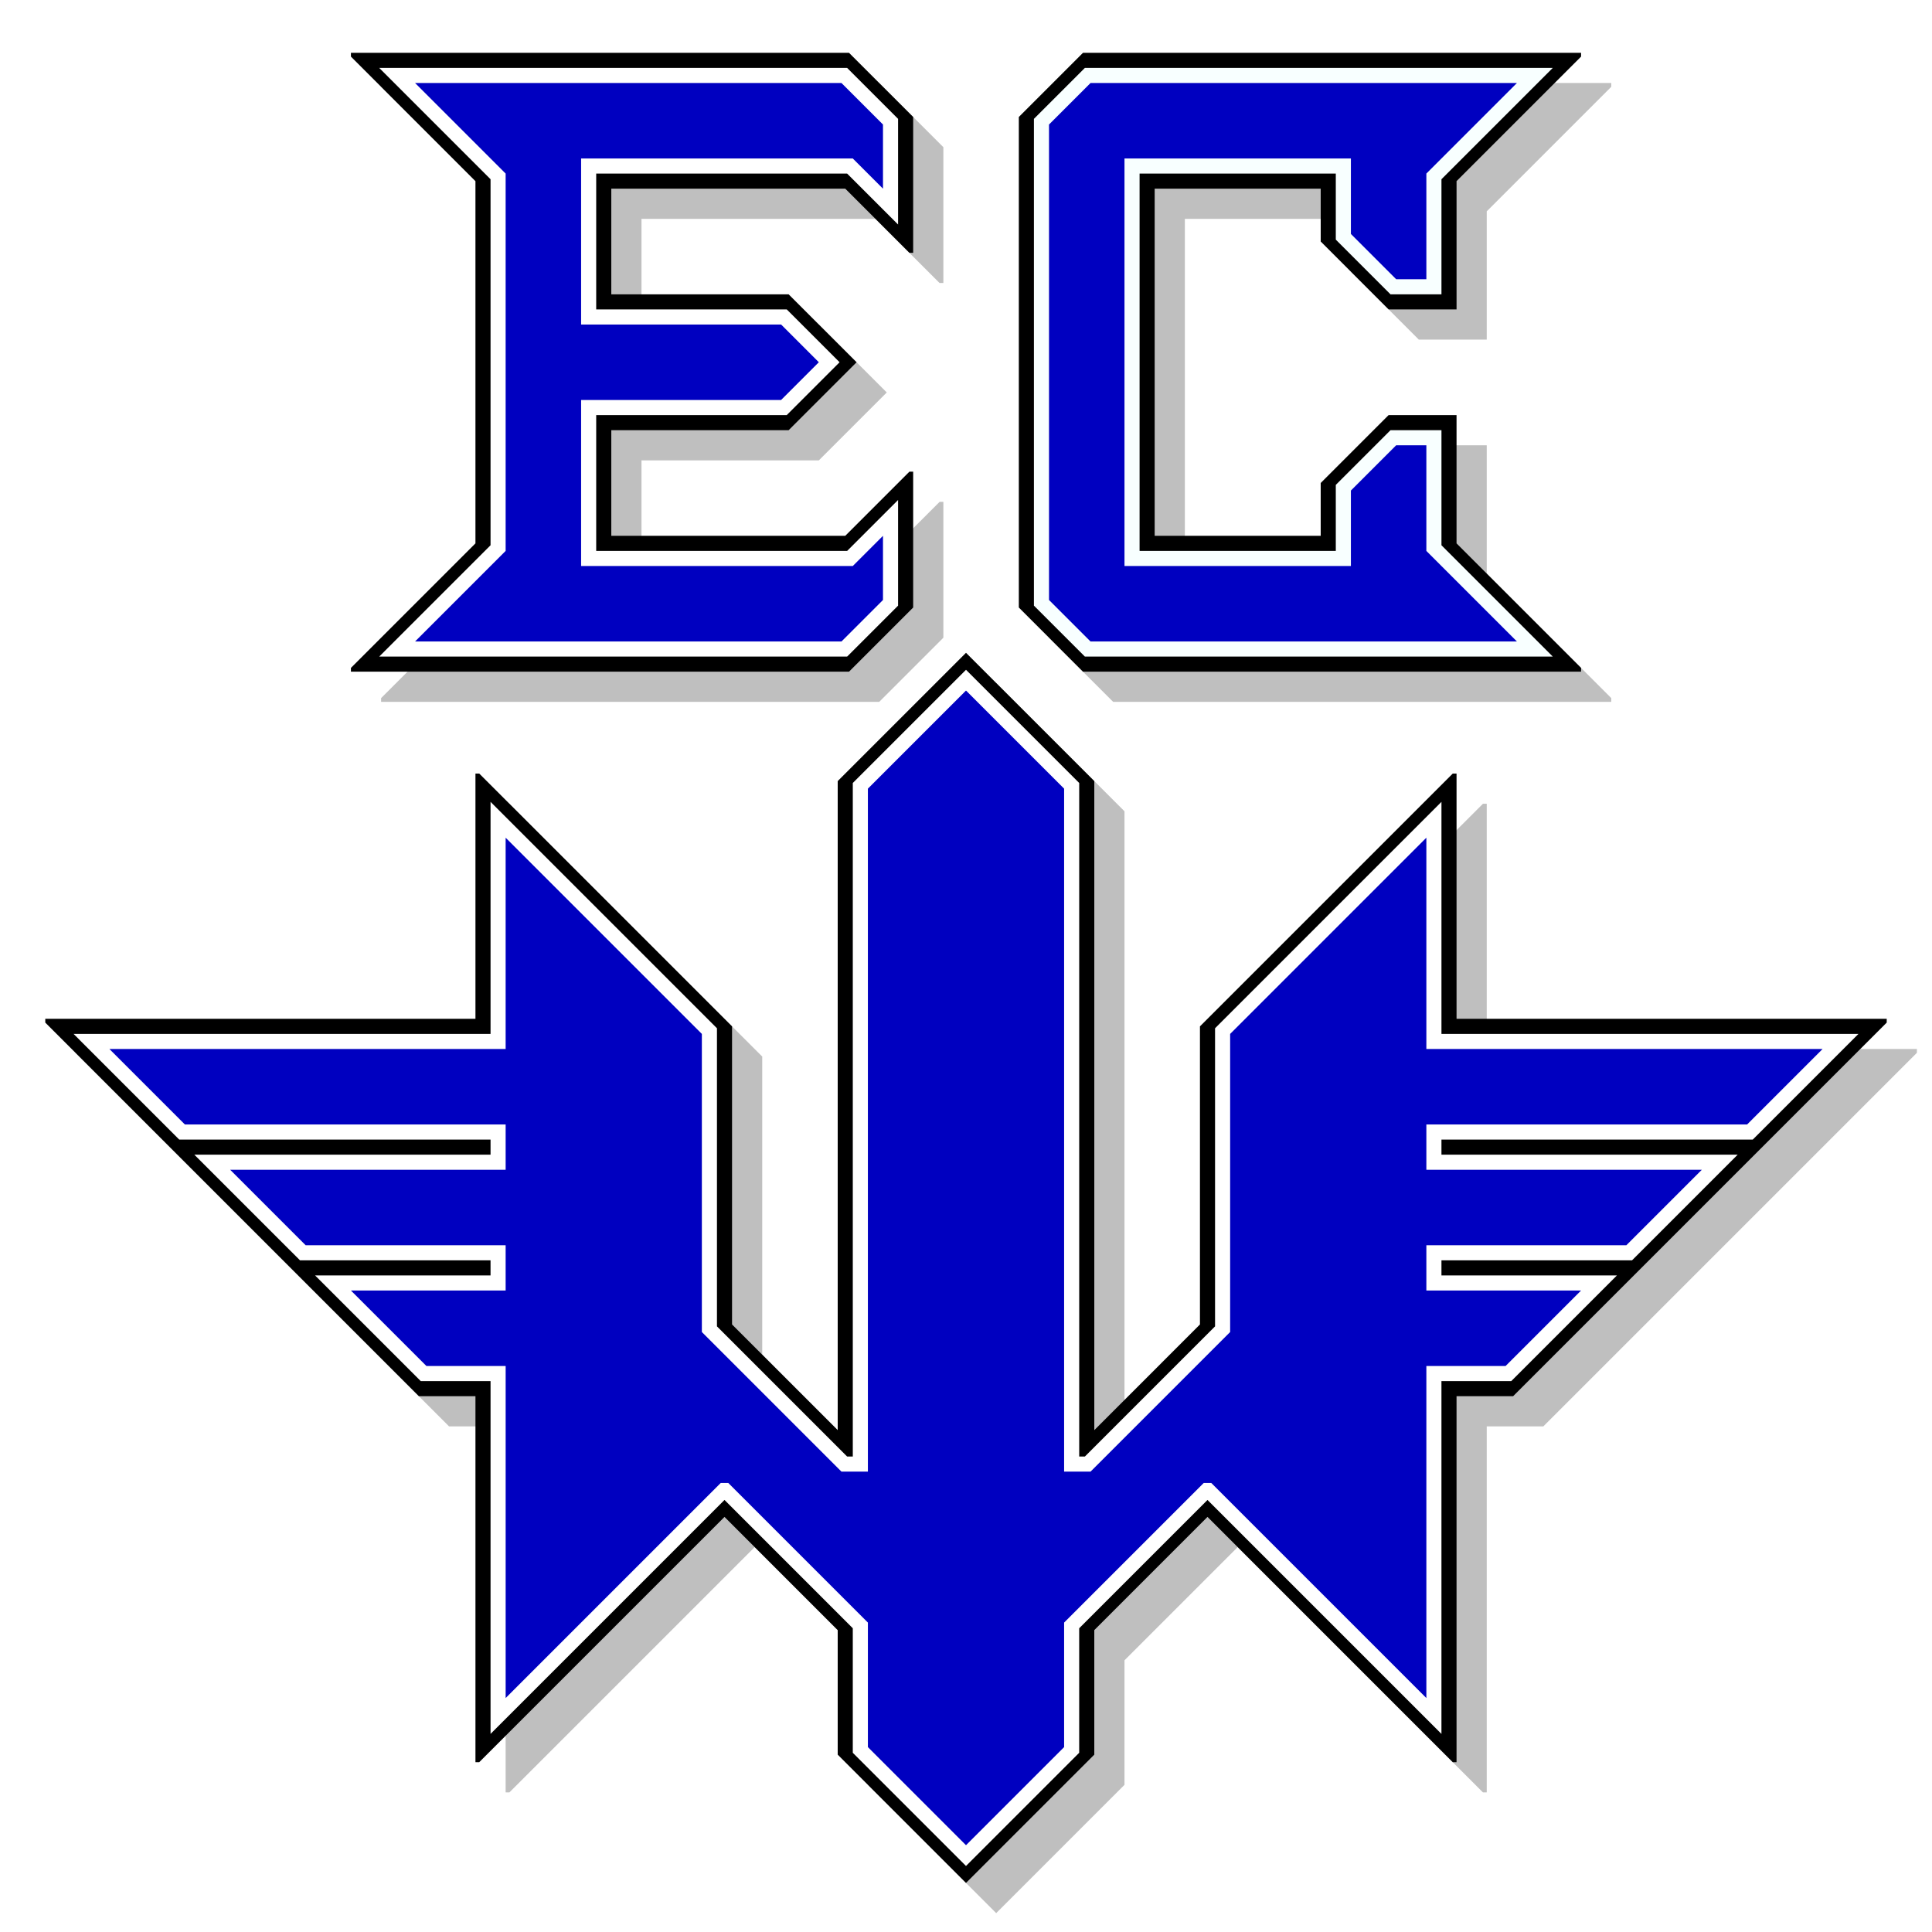 <?xml version="1.0" encoding="UTF-8" standalone="no"?>
<!-- Created with Inkscape (http://www.inkscape.org/) -->

<svg
   xmlns:dc="http://purl.org/dc/elements/1.1/"
   xmlns:cc="http://creativecommons.org/ns#"
   xmlns:rdf="http://www.w3.org/1999/02/22-rdf-syntax-ns#"
   xmlns:svg="http://www.w3.org/2000/svg"
   xmlns="http://www.w3.org/2000/svg"
   xmlns:sodipodi="http://sodipodi.sourceforge.net/DTD/sodipodi-0.dtd"
   xmlns:inkscape="http://www.inkscape.org/namespaces/inkscape"
   width="1024"
   height="1024"
   viewBox="0 0 270.933 270.933"
   version="1.1"
   id="svg8"
   inkscape:version="0.92.3 (2405546, 2018-03-11)"
   sodipodi:docname="ECWolf.svg"
   inkscape:export-filename="D:\Documents\Pictures\Workshop\ECWolf\ECWolf.svg.png"
   inkscape:export-xdpi="96"
   inkscape:export-ydpi="96">
  <title
     id="title4826">ECWolf Logo</title>
  <defs
     id="defs2">
    <filter
       inkscape:collect="always"
       style="color-interpolation-filters:sRGB"
       id="filter4739"
       x="-0.02"
       width="1.039"
       y="-0.018"
       height="1.036">
      <feGaussianBlur
         inkscape:collect="always"
         stdDeviation="0.644"
         id="feGaussianBlur4741" />
    </filter>
    <filter
       inkscape:collect="always"
       style="color-interpolation-filters:sRGB"
       id="filter4743"
       x="-0.02"
       width="1.039"
       y="-0.018"
       height="1.036">
      <feGaussianBlur
         inkscape:collect="always"
         stdDeviation="0.644"
         id="feGaussianBlur4745" />
    </filter>
    <filter
       inkscape:collect="always"
       style="color-interpolation-filters:sRGB"
       id="filter4747"
       x="-0.006"
       width="1.012"
       y="-0.009"
       height="1.018">
      <feGaussianBlur
         inkscape:collect="always"
         stdDeviation="0.644"
         id="feGaussianBlur4749" />
    </filter>
  </defs>
  <sodipodi:namedview
     id="base"
     pagecolor="#ffffff"
     bordercolor="#666666"
     borderopacity="1.0"
     inkscape:pageopacity="0"
     inkscape:pageshadow="2"
     inkscape:zoom="2.8"
     inkscape:cx="522.12809"
     inkscape:cy="576.87281"
     inkscape:document-units="mm"
     inkscape:current-layer="g4555"
     showgrid="true"
     units="px"
     guidetolerance="20"
     showguides="false">
    <inkscape:grid
       type="xygrid"
       id="grid4824" />
  </sodipodi:namedview>
  <g
     id="g4617"
     inkscape:label="Shadow"
     transform="translate(4.233,-21.833)">
    <path
       inkscape:label="ShadowE"
       sodipodi:nodetypes="cccccccccccccccccccccccc"
       inkscape:connector-curvature="0"
       id="path4569"
       d="m 49.212,33.475 v 0.529 l 17.462,17.462 v 50.8 l -17.462,17.462 v 0.529 h 69.85 l 8.996,-8.996 V 92.212 h -0.529 l -8.996,8.996 H 85.725 V 86.392 h 24.871 l 9.525,-9.525 -9.525,-9.525 H 85.725 V 52.525 h 32.808 l 8.996,8.996 h 0.529 v -19.05 l -8.996,-8.996 z"
       style="opacity:0.5;fill:#000000;fill-opacity:1;stroke:none;stroke-width:0.132;stroke-linecap:butt;stroke-linejoin:miter;stroke-miterlimit:4;stroke-dasharray:none;stroke-opacity:1;filter:url(#filter4739)" />
    <path
       inkscape:label="ShadowC"
       sodipodi:nodetypes="ccccccccccccccccccccc"
       inkscape:connector-curvature="0"
       id="path4571"
       d="m 151.871,33.475 h 69.85 v 0.529 l -17.462,17.462 v 17.992 h -9.525 l -9.525,-9.525 V 52.525 H 161.925 v 48.683 h 23.283 v -7.408 l 9.525,-9.525 h 9.525 v 17.992 l 17.462,17.462 v 0.529 h -69.85 L 142.875,111.262 V 42.471 Z"
       style="opacity:0.5;fill:#000000;fill-opacity:1;stroke:none;stroke-width:0.132;stroke-linecap:butt;stroke-linejoin:miter;stroke-miterlimit:4;stroke-dasharray:none;stroke-opacity:1;filter:url(#filter4743)" />
    <path
       sodipodi:nodetypes="ccccccccccccccccccccccccccccccccccc"
       inkscape:label="ShadowW"
       inkscape:connector-curvature="0"
       id="path4573"
       d="m 135.467,117.612 17.992,17.992 v 91.017 L 168.275,211.804 v -41.804 l 35.454,-35.454 h 0.529 v 34.396 h 60.325 v 0.529 l -52.388,52.388 h -7.938 v 51.329 h -0.529 l -34.396,-34.396 -15.875,15.875 v 17.462 L 135.467,290.121 117.475,272.129 v -17.462 L 101.6,238.792 67.204,273.187 H 66.675 V 221.858 H 58.737 L 6.35,169.471 v -0.529 h 60.325 v -34.396 h 0.529 l 35.454,35.454 v 41.804 l 14.817,14.817 v -91.017 z"
       style="opacity:0.5;fill:#000000;fill-opacity:1;stroke:none;stroke-width:0.132;stroke-linecap:butt;stroke-linejoin:miter;stroke-miterlimit:4;stroke-dasharray:none;stroke-opacity:1;filter:url(#filter4747)" />
  </g>
  <g
     inkscape:groupmode="layer"
     id="layer2"
     inkscape:label="BG" />
  <g
     inkscape:label="FG"
     inkscape:groupmode="layer"
     id="layer1"
     transform="translate(0,-26.067)">
    <g
       id="g4567"
       inkscape:label="MainW"
       style="display:inline">
      <path
         sodipodi:nodetypes="ccccccccccccccccccccccccccccccccccc"
         inkscape:label="WLine"
         inkscape:connector-curvature="0"
         id="path4557"
         d="m 135.467,117.612 17.992,17.992 v 91.017 L 168.275,211.804 v -41.804 l 35.454,-35.454 h 0.529 v 34.396 h 60.325 v 0.529 l -52.388,52.388 h -7.938 v 51.329 h -0.529 l -34.396,-34.396 -15.875,15.875 v 17.462 L 135.467,290.121 117.475,272.129 v -17.462 L 101.6,238.792 67.204,273.187 H 66.675 V 221.858 H 58.737 L 6.35,169.471 v -0.529 h 60.325 v -34.396 h 0.529 l 35.454,35.454 v 41.804 l 14.817,14.817 v -91.017 z"
         style="fill:#000000;fill-opacity:1;stroke:none;stroke-width:0.132;stroke-linecap:butt;stroke-linejoin:miter;stroke-miterlimit:4;stroke-dasharray:none;stroke-opacity:1" />
      <path
         inkscape:label="WBorder"
         sodipodi:nodetypes="ccccccccccccccccccccccccccccccccccccccccccccccc"
         inkscape:connector-curvature="0"
         id="path4560"
         d="m 135.467,119.994 15.875,15.875 v 94.456 h 0.794 l 18.256,-18.256 v -41.804 l 31.75,-31.75 v 32.544 h 58.473 l -14.817,14.817 h -43.656 v 2.117 h 41.54 l -14.817,14.817 h -26.723 v 2.117 h 24.606 l -14.817,14.817 h -9.79 v 49.477 l -32.808,-32.808 -17.992,17.992 v 17.462 l -15.875,15.875 -15.875,-15.875 v -17.462 L 101.6,236.41 68.792,269.219 V 219.742 H 59.002 L 44.185,204.925 h 24.606 v -2.117 H 42.069 L 27.252,187.992 h 41.54 l -10e-7,-2.117 H 25.135 L 10.319,171.058 h 58.473 v -32.544 l 31.75,31.75 v 41.804 l 18.256,18.256 h 0.794 v -94.456 z"
         style="fill:#ffffff;fill-opacity:1;stroke:none;stroke-width:0.132;stroke-linecap:butt;stroke-linejoin:miter;stroke-miterlimit:4;stroke-dasharray:none;stroke-opacity:1" />
      <path
         style="fill:#0000c0;fill-opacity:1;stroke:none;stroke-width:0.132;stroke-linecap:butt;stroke-linejoin:miter;stroke-miterlimit:4;stroke-dasharray:none;stroke-opacity:1"
         d="m 135.467,122.904 13.758,13.758 v 95.779 h 3.704 l 19.579,-19.579 V 171.058 L 200.025,143.542 v 29.633 h 55.562 l -10.583,10.583 H 200.025 v 6.35 h 38.629 l -10.583,10.583 H 200.025 v 6.35 h 21.696 L 211.137,217.625 H 200.025 v 46.567 l -30.163,-30.163 h -1.058 L 149.225,253.608 v 17.462 l -13.758,13.758 -13.758,-13.758 v -17.462 l -19.579,-19.579 h -1.058 l -30.162,30.163 v -46.567 h -11.113 L 49.212,207.042 h 21.696 v -6.35 H 42.862 L 32.279,190.108 h 38.629 v -6.35 H 25.929 L 15.346,173.175 h 55.562 V 143.542 L 98.425,171.058 v 41.804 l 19.579,19.579 h 3.704 v -95.779 z"
         id="path4562"
         inkscape:connector-curvature="0"
         sodipodi:nodetypes="ccccccccccccccccccccccccccccccccccccccccccccccccc"
         inkscape:label="WFill" />
    </g>
    <g
       id="g4555"
       inkscape:label="MainC">
      <path
         inkscape:label="CLine"
         sodipodi:nodetypes="ccccccccccccccccccccc"
         inkscape:connector-curvature="0"
         id="path4539"
         d="m 151.871,33.475 h 69.85 v 0.529 l -17.462,17.462 v 17.992 h -9.525 l -9.525,-9.525 V 52.525 H 161.925 v 48.683 h 23.283 v -7.408 l 9.525,-9.525 h 9.525 v 17.992 l 17.462,17.462 v 0.529 h -69.85 L 142.875,111.262 V 42.471 Z"
         style="fill:#000000;fill-opacity:1;stroke:none;stroke-width:0.132;stroke-linecap:butt;stroke-linejoin:miter;stroke-miterlimit:4;stroke-dasharray:none;stroke-opacity:1" />
      <path
         inkscape:label="CBorder"
         style="fill:#f8ffff;fill-opacity:1;stroke:none;stroke-width:0.132;stroke-linecap:butt;stroke-linejoin:miter;stroke-miterlimit:4;stroke-dasharray:none;stroke-opacity:1"
         d="m 152.135,35.592 h 65.617 L 202.142,51.202 V 67.342 h -7.144 L 187.325,59.669 V 50.408 H 159.808 V 103.325 H 187.325 v -9.26 l 7.673,-7.673 h 7.144 v 16.14 l 15.61,15.61 h -65.617 l -7.144,-7.144 V 42.735 Z"
         id="path4541"
         inkscape:connector-curvature="0"
         sodipodi:nodetypes="ccccccccccccccccccc" />
      <path
         sodipodi:nodetypes="ccccccccccccccccccc"
         inkscape:connector-curvature="0"
         id="path4550"
         d="M 152.929,37.708 H 212.725 l -12.7,12.7 v 14.817 h -4.233 l -6.35,-6.35 V 48.292 h -31.75 v 57.15 h 31.75 V 94.858 l 6.35,-6.35 h 4.233 v 14.817 l 12.7,12.7 h -59.796 l -5.821,-5.821 v -66.675 z"
         style="fill:#0000c0;fill-opacity:1;stroke:none;stroke-width:0.132;stroke-linecap:butt;stroke-linejoin:miter;stroke-miterlimit:4;stroke-dasharray:none;stroke-opacity:1"
         inkscape:label="CFill" />
    </g>
    <g
       id="g4546"
       inkscape:label="MainE">
      <path
         inkscape:label="ELine"
         sodipodi:nodetypes="cccccccccccccccccccccccc"
         inkscape:connector-curvature="0"
         id="path4533"
         d="m 49.212,33.475 v 0.529 l 17.462,17.462 v 50.8 l -17.462,17.462 v 0.529 h 69.85 l 8.996,-8.996 V 92.212 h -0.529 l -8.996,8.996 H 85.725 V 86.392 h 24.871 l 9.525,-9.525 -9.525,-9.525 H 85.725 V 52.525 h 32.808 l 8.996,8.996 h 0.529 v -19.05 l -8.996,-8.996 z"
         style="fill:#000000;fill-opacity:1;stroke:none;stroke-width:0.132;stroke-linecap:butt;stroke-linejoin:miter;stroke-miterlimit:4;stroke-dasharray:none;stroke-opacity:1" />
      <path
         inkscape:label="EBorder"
         style="fill:#ffffff;fill-opacity:1;stroke:none;stroke-width:0.132;stroke-linecap:butt;stroke-linejoin:miter;stroke-miterlimit:4;stroke-dasharray:none;stroke-opacity:1"
         d="M 53.181,35.592 68.792,51.202 V 102.531 L 53.181,118.142 h 65.617 l 7.144,-7.144 V 96.181 l -7.144,7.144 H 83.608 V 84.275 h 26.723 l 7.408,-7.408 -7.408,-7.408 H 83.608 v -19.05 h 35.19 l 7.144,7.144 V 42.735 l -7.144,-7.144 z"
         id="path4535"
         inkscape:connector-curvature="0"
         sodipodi:nodetypes="cccccccccccccccccccc" />
      <path
         inkscape:label="EFill"
         sodipodi:nodetypes="cccccccccccccccccccc"
         inkscape:connector-curvature="0"
         id="path4537"
         d="m 58.208,37.708 12.7,12.7 v 52.917 l -12.7,12.7 h 59.796 l 5.821,-5.821 v -8.996 l -4.233,4.233 H 81.492 V 82.158 H 109.537 l 5.292,-5.292 -5.292,-5.292 H 81.492 V 48.292 h 38.1 l 4.233,4.233 V 43.529 l -5.821,-5.821 z"
         style="fill:#0000c0;fill-opacity:1;stroke:none;stroke-width:0.132;stroke-linecap:butt;stroke-linejoin:miter;stroke-miterlimit:4;stroke-dasharray:none;stroke-opacity:1" />
    </g>
  </g>
</svg>
